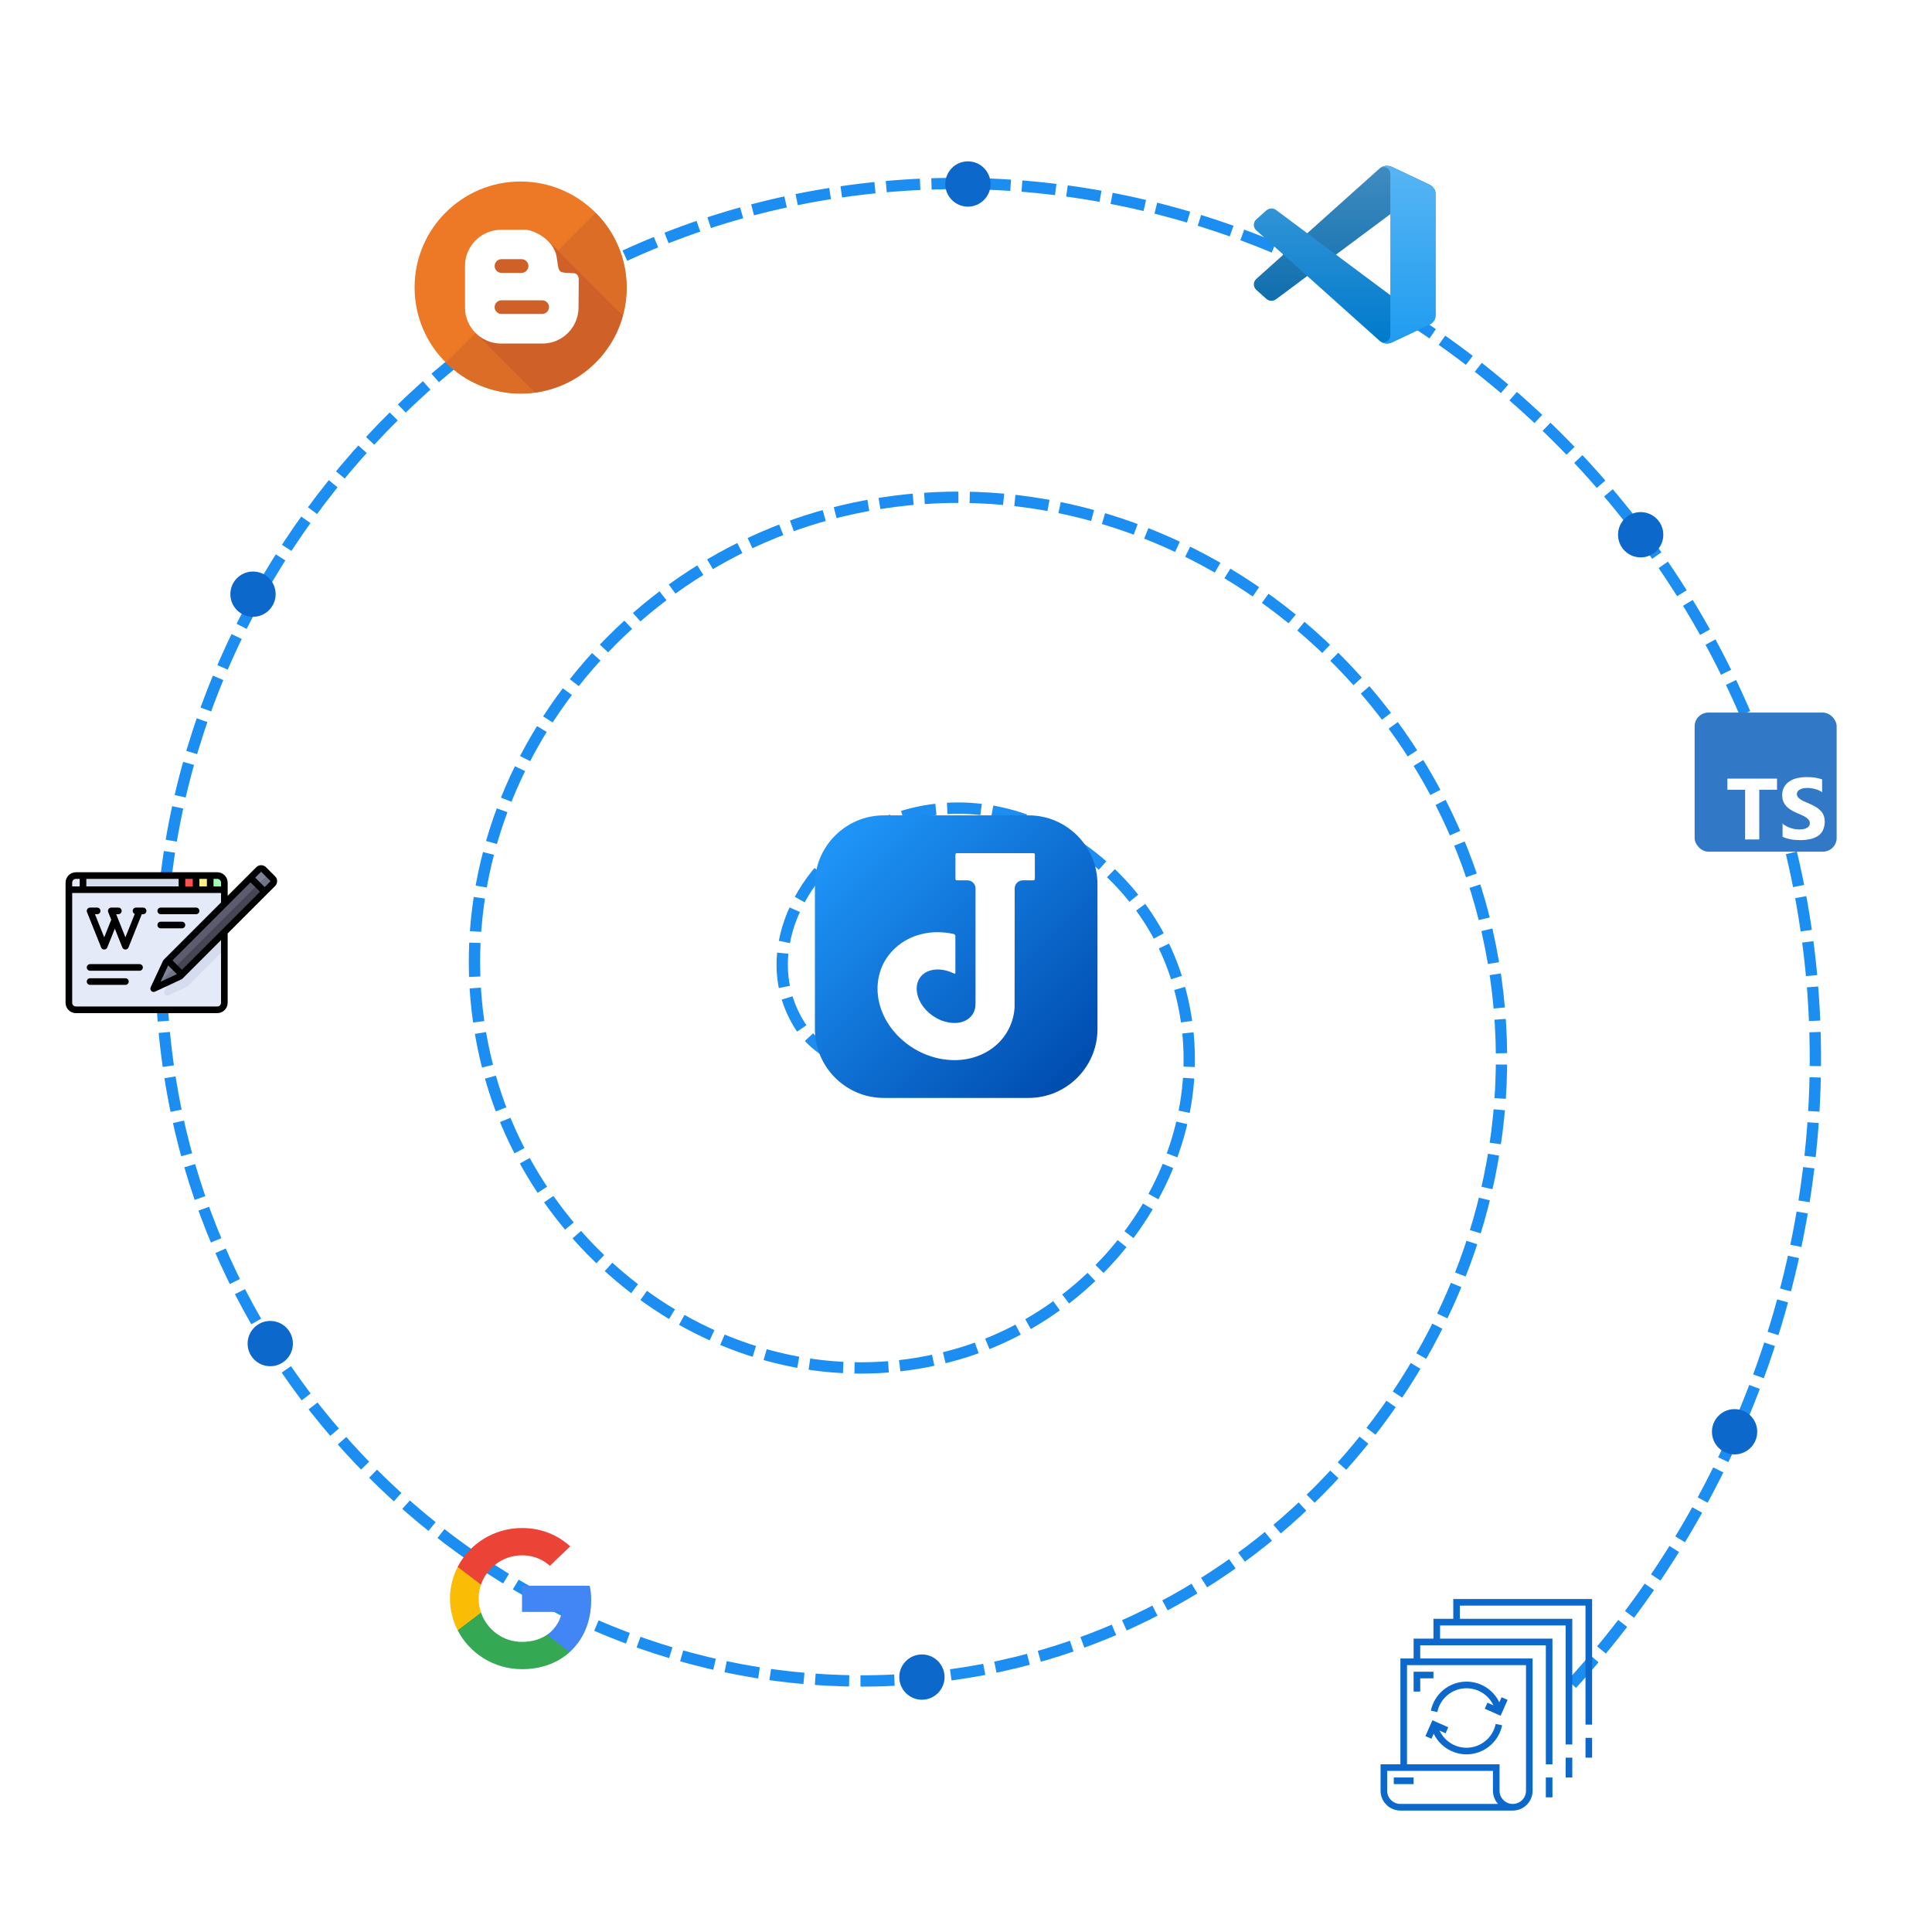 <?xml version="1.0" encoding="UTF-8" standalone="no"?>
<svg
   inkscape:version="1.1 (c68e22c387, 2021-05-23)"
   sodipodi:docname="logo.svg"
   version="1.1"
   id="svg2"
   xml:space="preserve"
   width="682.667"
   height="682.667"
   viewBox="0 0 682.667 682.667"
   xmlns:inkscape="http://www.inkscape.org/namespaces/inkscape"
   xmlns:sodipodi="http://sodipodi.sourceforge.net/DTD/sodipodi-0.dtd"
   xmlns="http://www.w3.org/2000/svg"
   xmlns:svg="http://www.w3.org/2000/svg"
   xmlns:rdf="http://www.w3.org/1999/02/22-rdf-syntax-ns#"
   xmlns:cc="http://creativecommons.org/ns#"
   xmlns:dc="http://purl.org/dc/elements/1.1/"><title
   id="title842">Joplin Icon</title><sodipodi:namedview
   inkscape:current-layer="svg2"
   inkscape:window-maximized="1"
   inkscape:window-y="-8"
   inkscape:window-x="-8"
   inkscape:cy="358.9418"
   inkscape:cx="229.92593"
   inkscape:zoom="1.4765625"
   showgrid="false"
   id="namedview13"
   inkscape:window-height="1417"
   inkscape:window-width="2498"
   inkscape:pageshadow="2"
   inkscape:pageopacity="0"
   guidetolerance="10"
   gridtolerance="10"
   objecttolerance="10"
   borderopacity="1"
   bordercolor="#666666"
   pagecolor="#ffffff"
   inkscape:pagecheckerboard="0"
   showguides="true"
   inkscape:guide-bbox="true"><sodipodi:guide
     position="738.201,2.0345052e-05"
     orientation="0,-1"
     id="guide7222" /></sodipodi:namedview>
  <defs
   id="defs6">
    <linearGradient
   x1="0"
   y1="0"
   x2="1"
   y2="0"
   gradientUnits="userSpaceOnUse"
   gradientTransform="matrix(-4387.91,4387.91,4387.91,4387.91,4753.95,366.05)"
   spreadMethod="pad"
   id="linearGradient26">
      <stop
   style="stop-opacity:1;stop-color:#004caf"
   offset="0"
   id="stop22" />
      <stop
   style="stop-opacity:1;stop-color:#1f95f8"
   offset="1"
   id="stop24" />
    </linearGradient>
  <filter
   id="filter0_d"
   x="-8.394"
   y="15.829"
   width="116.727"
   height="92.246"
   filterUnits="userSpaceOnUse"
   color-interpolation-filters="sRGB"><feFlood
     flood-opacity="0"
     result="BackgroundImageFix"
     id="feFlood1018" /><feColorMatrix
     in="SourceAlpha"
     type="matrix"
     values="0 0 0 0 0 0 0 0 0 0 0 0 0 0 0 0 0 0 127 0"
     id="feColorMatrix1020" /><feOffset
     id="feOffset1022" /><feGaussianBlur
     stdDeviation="4.167"
     id="feGaussianBlur1024" /><feColorMatrix
     type="matrix"
     values="0 0 0 0 0 0 0 0 0 0 0 0 0 0 0 0 0 0 0.25 0"
     id="feColorMatrix1026" /><feBlend
     mode="overlay"
     in2="BackgroundImageFix"
     result="effect1_dropShadow"
     id="feBlend1028" /><feBlend
     mode="normal"
     in="SourceGraphic"
     in2="effect1_dropShadow"
     result="shape"
     id="feBlend1030" /></filter><filter
   id="filter1_d"
   x="60.417"
   y="-8.076"
   width="47.917"
   height="116.151"
   filterUnits="userSpaceOnUse"
   color-interpolation-filters="sRGB"><feFlood
     flood-opacity="0"
     result="BackgroundImageFix"
     id="feFlood1033" /><feColorMatrix
     in="SourceAlpha"
     type="matrix"
     values="0 0 0 0 0 0 0 0 0 0 0 0 0 0 0 0 0 0 127 0"
     id="feColorMatrix1035" /><feOffset
     id="feOffset1037" /><feGaussianBlur
     stdDeviation="4.167"
     id="feGaussianBlur1039" /><feColorMatrix
     type="matrix"
     values="0 0 0 0 0 0 0 0 0 0 0 0 0 0 0 0 0 0 0.25 0"
     id="feColorMatrix1041" /><feBlend
     mode="overlay"
     in2="BackgroundImageFix"
     result="effect1_dropShadow"
     id="feBlend1043" /><feBlend
     mode="normal"
     in="SourceGraphic"
     in2="effect1_dropShadow"
     result="shape"
     id="feBlend1045" /></filter><linearGradient
   id="paint0_linear"
   x1="49.939"
   y1="0.258"
   x2="49.939"
   y2="99.742"
   gradientUnits="userSpaceOnUse"><stop
     stop-color="white"
     id="stop1048" /><stop
     offset="1"
     stop-color="white"
     stop-opacity="0"
     id="stop1050" /></linearGradient></defs>
  <path
   sodipodi:type="spiral"
   style="fill:none;fill-rule:evenodd;stroke:#1c8ef1;stroke-width:4;stroke-miterlimit:4;stroke-dasharray:12, 4;stroke-dashoffset:0;stroke-opacity:1"
   id="path7355"
   sodipodi:cx="319.66138"
   sodipodi:cy="354.20105"
   sodipodi:expansion="1"
   sodipodi:revolution="3"
   sodipodi:radius="333.7084"
   sodipodi:argument="-17.946211"
   sodipodi:t0="0.033869602"
   d="m 319.989,365.499 c -10.147,16.959 -33.359,2.261 -39.423,-10.163 -14.036,-28.758 9.637,-59.887 37.153,-68.027 44.467,-13.156 87.371,21.486 96.632,64.143 12.979,59.783 -33.35,115.168 -91.134,125.236 C 248.216,489.756 180.116,431.478 169.377,358.564 156.094,268.38 226.444,187.458 314.491,176.119 419.842,162.553 513.646,245.04 525.54,348.224 539.432,468.732 444.767,575.454 326.446,587.877 190.784,602.121 71.12,495.253 58.188,361.792 43.574,210.98 162.663,78.359 311.263,64.93 477.224,49.932 622.815,181.255 636.73,344.996 645.404,447.062 603.012,548.885 526.222,616.296"
   transform="rotate(-6.221,347.56,339.281)" /><g
   id="g10"
   transform="matrix(0.195,0,0,-0.195,287.947,387.947)">
    <g
   id="g12"
   transform="scale(0.1)">
      <g
   id="g14">
        <g
   id="g16"
   clip-path="url(#clipPath20)">
          <path
   d="M 3873.89,0 H 1246.11 C 560.754,0 0,560.75 0,1246.11 V 3873.88 C 0,4559.25 560.754,5120 1246.11,5120 H 3873.89 C 4559.25,5120 5120,4559.25 5120,3873.88 V 1246.11 C 5120,560.75 4559.25,0 3873.89,0"
   style="fill:url(#linearGradient26);fill-opacity:1;fill-rule:nonzero;stroke:none"
   id="path28" />
        </g>
      </g>
      <path
   d="M 3961.59,4435.23 H 2570.18 c -13.15,0 -23.78,-10.64 -23.78,-23.77 v -441.84 c 0,-14.87 12.04,-26.92 26.92,-26.92 h 190.77 c 77.16,0 139.73,-59.35 146.43,-134.77 V 3505 3336.23 1728.75 1717.36 h -0.05 c 0.48,-16.84 -0.19,-33.4 -1.83,-49.71 -0.18,-2.38 -0.5,-4.73 -0.79,-7.09 -1.1,-9.53 -2.32,-19.01 -4.17,-28.29 -1.01,-5.29 -2.44,-10.44 -3.71,-15.65 -1.71,-6.93 -3.09,-13.97 -5.22,-20.75 -12.58,-40.27 -32.47,-77.62 -59.98,-110.5 -1.01,-1.17 -2.26,-2.25 -3.26,-3.41 -8.39,-9.72 -17.2,-19.19 -26.95,-28.06 -9.84,-8.95 -20.26,-17.27 -31.21,-25 -77.84,-55.14 -182.61,-79.4 -299.67,-68.2 -149.26,14.03 -297.34,81.72 -417.03,190.62 -119.67,108.89 -194.08,243.62 -209.48,379.41 -13.85,121.48 22.55,228.38 102.42,301.05 0.21,0.16 0.4,0.31 0.56,0.48 3.09,2.77 6.49,5.2 9.67,7.87 57.16,47.89 131.67,76.91 216.7,84.91 0.96,0.09 1.88,0.24 2.79,0.32 8.95,0.79 18.07,1.15 27.27,1.49 4.81,0.16 9.56,0.5 14.44,0.54 1.62,0.02 3.16,0.19 4.78,0.19 2.9,0 5.91,-0.38 8.81,-0.42 13.4,-0.21 26.9,-0.76 40.67,-1.94 1.74,-0.14 3.4,-0.08 5.19,-0.24 1.27,-0.13 2.53,-0.41 3.8,-0.54 78,-7.82 155.23,-31.11 228.52,-66.4 1.53,-0.07 3.3,-0.54 5.51,-1.76 22.34,-12.34 26.62,0.9 27.28,9.65 v 382.24 282.82 c 0,19.05 -13.25,35.9 -31.83,39.99 -394.76,86.88 -782.08,-3.55 -1055.38,-252.34 -238.75,-217.18 -354.24,-530.58 -316.82,-859.79 33.39,-293.23 183.91,-574.94 423.88,-793.33 233.89,-212.79 531.69,-345.86 838.88,-374.801 42.33,-3.918 84.86,-5.938 126.36,-5.938 293.38,0 565.61,100.598 766.54,283.379 190.34,173.3 304.35,411.27 321.08,670.16 l 1.55,1697.91 h 0.17 v 453.97 h 0.06 v 7.92 c 1.72,80.12 67.05,144.58 147.61,144.58 h 190.77 c 14.86,0 26.92,12.05 26.92,26.92 v 441.84 c 0,13.13 -10.63,23.77 -23.78,23.77"
   style="fill:#ffffff;fill-opacity:1;fill-rule:nonzero;stroke:none"
   id="path30" />
    </g>
  </g>
<g
   id="g867"
   transform="matrix(0.146,0,0,0.146,487.817,565.003)"
   style="fill:#0c68cb;fill-opacity:1"><path
     d="m 290.551,282.543 -38.375,-16.926 6.457,-14.641 23.734,10.48 10.465,-23.738 14.648,6.449 z m 0,0"
     id="path831"
     style="fill:#0c68cb;fill-opacity:1" /><path
     d="m 123.168,338.281 -14.648,-6.449 16.93,-38.375 38.375,16.926 -6.457,14.641 -23.734,-10.48 z m 0,0"
     id="path833"
     style="fill:#0c68cb;fill-opacity:1" /><path
     d="M 278.543,273.602 C 271.699,240.082 242.211,216.008 208,216.008 c -34.211,0 -63.699,24.074 -70.543,57.594 l -15.688,-3.203 c 8.344,-40.992 44.395,-70.449 86.23,-70.449 41.836,0 77.887,29.457 86.23,70.449 z m 0,0"
     id="path835"
     style="fill:#0c68cb;fill-opacity:1" /><path
     d="m 208,376 c -41.789,-0.09 -77.785,-29.477 -86.23,-70.398 l 15.688,-3.203 c 6.844,33.52 36.332,57.594 70.543,57.594 34.211,0 63.699,-24.074 70.543,-57.594 l 15.688,3.203 C 285.785,346.523 249.789,375.91 208,376 Z m 0,0"
     id="path837"
     style="fill:#0c68cb;fill-opacity:1" /><path
     d="M 96,224 H 80 v -48 h 48 v 16 H 96 Z m 0,0"
     id="path839"
     style="fill:#0c68cb;fill-opacity:1" /><path
     d="m 32,432 h 48 v 16 H 32 Z m 0,0"
     id="path841"
     style="fill:#0c68cb;fill-opacity:1" /><path
     d="M 176,0 V 48 H 128 V 96 H 80 v 48 H 48 V 400 H 0 v 64 c 0.027,26.5 21.5,47.973 48,48 h 272 c 26.5,-0.027 47.973,-21.5 48,-48 V 144 H 96 v -32 h 304 v 288 h 16 V 96 H 144 V 64 h 304 v 288 h 16 V 48 H 192 V 16 h 304 v 288 h 16 V 0 Z M 48,496 C 30.328,496 16,481.672 16,464 v -48 h 256 v 48 c -0.008,11.812 4.355,23.211 12.246,32 z M 352,160 v 304 c 0,17.672 -14.328,32 -32,32 -17.672,0 -32,-14.328 -32,-32 V 400 H 64 V 160 Z m 0,0"
     id="path843"
     style="fill:#0c68cb;fill-opacity:1" /><path
     d="m 496,336 h 16 v 48 h -16 z m 0,0"
     id="path845"
     style="fill:#0c68cb;fill-opacity:1" /><path
     d="m 448,384 h 16 v 48 h -16 z m 0,0"
     id="path847"
     style="fill:#0c68cb;fill-opacity:1" /><path
     d="m 400,432 h 16 v 48 h -16 z m 0,0"
     id="path849"
     style="fill:#0c68cb;fill-opacity:1" /></g><g
   id="g944"
   transform="matrix(0.591,0,0,0.591,143.737,61.645)"><g
     id="g935"><g
       id="g933"><g
         id="g931"><circle
           cx="68"
           cy="67.549"
           fill="#ed7826"
           r="63.333"
           id="circle929" /></g></g></g><path
     d="m 112.966,22.947 c 24.733,24.733 24.735,64.832 0,89.567 -24.732,24.732 -64.834,24.733 -89.568,0 z"
     fill="#db6d27"
     id="path937" /><g
     id="g941"><path
       d="M 129.092,84.246 83.659,38.813 74.403,48.07 49,44.5 54.236,68.235 35.98,86.491 l 6.417,6.417 -1.583,1.583 35.793,35.794 c 25.331,-3.444 45.89,-21.855 52.485,-46.039 z"
       fill="#ce6028"
       id="path939" /></g><path
     d="m 81.132,101.086 c 11.856,0 21.488,-9.658 21.554,-21.449 l 0.133,-17.361 -0.199,-0.945 -0.57,-1.188 -0.964,-0.746 c -1.251,-0.98 -7.591,0.066 -9.298,-1.483 -1.21,-1.106 -1.399,-3.105 -1.767,-5.813 C 89.34,46.855 88.912,46.581 88.09,44.804 85.104,38.488 77.006,33.742 71.441,33.087 H 56.37 c -11.858,0 -21.551,9.673 -21.551,21.486 v 25.064 c 0,11.791 9.693,21.449 21.551,21.449 z M 56.644,50.639 h 11.949 c 2.282,0 4.13,1.852 4.13,4.103 0,2.242 -1.848,4.11 -4.13,4.11 H 56.644 c -2.281,0 -4.125,-1.868 -4.125,-4.11 0,-2.252 1.844,-4.103 4.125,-4.103 z m -4.125,28.679 c 0,-2.25 1.844,-4.087 4.125,-4.087 h 24.28 c 2.267,0 4.107,1.837 4.107,4.087 0,2.222 -1.84,4.088 -4.107,4.088 h -24.28 c -2.281,0 -4.125,-1.866 -4.125,-4.088 z"
     fill="#ffffff"
     id="Blogger_3_" /></g><g
   id="g1150"
   transform="matrix(0.146,0,0,0.146,23.168,294.474)"><path
     style="fill:#e4eaf8"
     d="M 367.171,427.026 H 25.119 c -9.446,0 -17.103,-7.657 -17.103,-17.103 V 119.179 c 0,-9.446 7.657,-17.103 17.103,-17.103 h 342.052 c 9.446,0 17.103,7.657 17.103,17.103 v 290.744 c 0,9.446 -7.658,17.103 -17.103,17.103 z"
     id="path1040" /><path
     style="fill:#d5dced"
     d="M 367.171,102.077 H 42.222 v 34.205 h 342.052 v -17.103 c 0,-9.444 -7.658,-17.102 -17.103,-17.102 z"
     id="path1042" /><rect
     x="315.863"
     y="102.081"
     style="fill:#fff082"
     width="34.205"
     height="34.205"
     id="rect1044" /><rect
     x="281.658"
     y="102.081"
     style="fill:#ff5050"
     width="34.205"
     height="34.205"
     id="rect1046" /><path
     style="fill:#a0ffb4"
     d="m 384.274,136.282 h -34.205 v -34.205 h 17.103 c 9.446,0 17.103,7.657 17.103,17.103 v 17.102 z"
     id="path1048" /><path
     style="fill:#d5dced"
     d="m 384.274,212.634 -123.385,123.384 -21.927,46.986 c -2.717,5.823 3.322,11.864 9.146,9.146 l 46.986,-21.928 89.179,-89.179 v -68.409 z"
     id="path1050" /><path
     style="fill:#5b5d6e"
     d="m 213.248,375.718 58.674,-27.381 c 3.613,-1.686 6.903,-3.99 9.722,-6.809 L 501.487,121.685 c 3.339,-3.339 3.339,-8.754 0,-12.094 L 479.375,87.478 c -3.339,-3.339 -8.753,-3.339 -12.094,0 L 247.438,307.322 c -2.819,2.819 -5.123,6.109 -6.809,9.722 z"
     id="path1052" /><polygon
     style="fill:#464655"
     points="464.778,124.188 213.248,375.718 277.382,345.789 481.88,141.291 "
     id="polygon1054" /><g
     id="g1060"><polygon
       style="fill:#7f8499"
       points="213.248,375.717 277.382,345.789 281.658,341.513 247.453,307.308 243.177,311.583 "
       id="polygon1056" /><path
       style="fill:#7f8499"
       d="m 479.375,87.48 c -3.34,-3.34 -8.753,-3.34 -12.094,0 l -19.607,19.607 34.205,34.205 19.607,-19.607 c 3.34,-3.34 3.34,-8.754 0,-12.094 z"
       id="path1058" /></g><g
     id="g1066"><path
       style="fill:#707487"
       d="m 501.486,109.591 -11.056,-11.055 -25.654,25.654 17.103,17.103 19.607,-19.607 c 3.341,-3.341 3.341,-8.755 0,-12.095 z"
       id="path1062" /><polygon
       style="fill:#707487"
       points="277.382,345.789 281.658,341.513 264.556,324.41 213.25,375.717 "
       id="polygon1064" /></g><path
     d="M 507.156,103.923 485.044,81.81 c -3.13,-3.13 -7.29,-4.853 -11.715,-4.853 -4.425,0 -8.587,1.723 -11.715,4.853 l -19.605,19.605 c -0.001,0 -0.002,10e-4 -0.002,0.002 -0.001,0.001 -0.001,0.002 -0.002,0.003 l -49.714,49.713 v -31.954 c 0,-13.851 -11.268,-25.119 -25.119,-25.119 H 25.119 C 11.268,94.06 0,105.329 0,119.179 v 290.744 c 0,13.851 11.268,25.119 25.119,25.119 h 342.052 c 13.851,0 25.119,-11.268 25.119,-25.119 V 242.219 L 507.155,127.354 c 6.46,-6.461 6.46,-16.972 0.001,-23.431 z m -225.498,226.253 -22.867,-22.868 188.884,-188.884 22.867,22.868 z m -33.335,-10.66 21.128,21.128 -39.615,18.487 z M 376.257,119.179 v 9.086 h -18.171 v -18.171 h 9.086 c 5.009,0 9.085,4.075 9.085,9.085 z m -52.377,9.086 v -18.171 h 18.172 v 18.171 z m -34.205,0 v -18.171 h 18.172 v 18.171 z m -239.436,0 v -18.171 h 223.402 v 18.171 z m -25.12,-18.171 h 9.086 v 18.171 H 16.034 v -9.086 c 0,-5.01 4.075,-9.085 9.085,-9.085 z m 351.138,299.829 c 0,5.01 -4.076,9.086 -9.086,9.086 H 25.119 c -5.01,0 -9.086,-4.076 -9.086,-9.086 V 144.299 h 360.223 v 22.868 L 237.509,305.915 c -0.661,0.661 -1.201,1.431 -1.596,2.278 l -29.93,64.135 c -1.425,3.055 -0.788,6.675 1.596,9.059 1.537,1.537 3.588,2.348 5.671,2.348 1.147,0 2.304,-0.246 3.387,-0.753 l 64.135,-29.93 c 0.847,-0.396 1.618,-0.935 2.279,-1.596 l 93.206,-93.205 z M 495.819,116.015 481.88,129.954 459.013,107.086 472.952,93.147 c 0.038,-0.038 0.156,-0.156 0.377,-0.156 0.221,0 0.339,0.118 0.378,0.156 l 22.112,22.111 c 0.207,0.209 0.207,0.549 0,0.757 z"
     id="path1068" /><path
     d="m 187.594,179.573 h -8.672 c -0.016,0 -0.032,0 -0.047,0 h -8.383 c -4.427,0 -8.017,3.589 -8.017,8.017 0,3.348 2.053,6.214 4.968,7.414 l -22.605,56.513 -22.364,-55.91 h 5.261 c 4.427,0 8.017,-3.589 8.017,-8.017 0,-4.428 -3.589,-8.017 -8.017,-8.017 h -17.103 c -2.661,0 -5.147,1.319 -6.638,3.522 -1.492,2.204 -1.793,5.003 -0.805,7.472 l 7.361,18.401 -17.02,42.549 -22.364,-55.91 h 5.261 c 4.427,0 8.017,-3.589 8.017,-8.017 0,-4.428 -3.589,-8.017 -8.017,-8.017 H 59.325 c -2.661,0 -5.147,1.319 -6.638,3.522 -1.492,2.204 -1.793,5.003 -0.805,7.472 l 34.205,85.513 c 1.217,3.044 4.164,5.04 7.443,5.04 3.279,0 6.226,-1.996 7.443,-5.04 l 18.211,-45.526 18.211,45.526 c 1.217,3.044 4.164,5.04 7.443,5.04 3.279,0 6.226,-1.996 7.443,-5.04 l 32.189,-80.473 h 3.123 c 4.427,0 8.017,-3.589 8.017,-8.017 0,-4.428 -3.589,-8.017 -8.016,-8.017 z"
     id="path1070" /><path
     d="M 179.043,316.394 H 59.325 c -4.427,0 -8.017,3.589 -8.017,8.017 0,4.428 3.589,8.017 8.017,8.017 h 119.718 c 4.427,0 8.017,-3.589 8.017,-8.017 0,-4.428 -3.59,-8.017 -8.017,-8.017 z"
     id="path1072" /><path
     d="m 230.35,195.607 h 85.513 c 4.427,0 8.017,-3.589 8.017,-8.017 0,-4.428 -3.589,-8.017 -8.017,-8.017 H 230.35 c -4.427,0 -8.017,3.589 -8.017,8.017 0,4.428 3.59,8.017 8.017,8.017 z"
     id="path1074" /><path
     d="m 230.35,229.812 h 51.308 c 4.427,0 8.017,-3.589 8.017,-8.017 0,-4.428 -3.589,-8.017 -8.017,-8.017 H 230.35 c -4.427,0 -8.017,3.589 -8.017,8.017 0,4.428 3.59,8.017 8.017,8.017 z"
     id="path1076" /><path
     d="M 144.837,350.599 H 59.325 c -4.427,0 -8.017,3.589 -8.017,8.017 0,4.428 3.589,8.017 8.017,8.017 h 85.513 c 4.427,0 8.017,-3.589 8.017,-8.017 0,-4.428 -3.59,-8.017 -8.018,-8.017 z"
     id="path1078" /><g
     id="g1080" /><g
     id="g1082" /><g
     id="g1084" /><g
     id="g1086" /><g
     id="g1088" /><g
     id="g1090" /><g
     id="g1092" /><g
     id="g1094" /><g
     id="g1096" /><g
     id="g1098" /><g
     id="g1100" /><g
     id="g1102" /><g
     id="g1104" /><g
     id="g1106" /><g
     id="g1108" /></g><g
   id="g872"
   transform="matrix(0.285,0,0,0.28,335.738,-57.455)"><g
     style="fill:none"
     id="g1086-1"
     transform="matrix(2.254,0,0,2.254,376.664,413.844)"><g
       mask="url(#mask0)"
       id="g1016"><path
         d="M 96.461,10.796 75.857,0.876 C 73.472,-0.273 70.622,0.212 68.75,2.083 L 1.299,63.583 c -1.814,1.654 -1.812,4.511 0.004,6.162 l 5.51,5.009 c 1.485,1.35 3.722,1.45 5.321,0.236 L 93.361,13.37 C 96.086,11.303 100,13.246 100,16.667 v -0.239 c 0,-2.401 -1.375,-4.59 -3.539,-5.631 z"
         fill="#0065a9"
         id="path1002" /><g
         filter="url(#filter0_d)"
         id="g1006"><path
           d="m 96.461,89.204 -20.605,9.921 c -2.385,1.149 -5.235,0.664 -7.107,-1.208 L 1.299,36.417 c -1.814,-1.654 -1.812,-4.511 0.004,-6.162 L 6.813,25.246 C 8.298,23.896 10.535,23.796 12.134,25.009 L 93.361,86.63 C 96.086,88.697 100,86.754 100,83.333 v 0.239 c 0,2.401 -1.375,4.59 -3.539,5.631 z"
           fill="#007acc"
           id="path1004" /></g><g
         filter="url(#filter1_d)"
         id="g1010"><path
           d="M 75.858,99.126 C 73.472,100.274 70.622,99.788 68.75,97.917 71.056,100.223 75,98.59 75,95.328 V 4.672 C 75,1.41 71.056,-0.223 68.75,2.083 70.622,0.211 73.472,-0.274 75.858,0.874 L 96.459,10.781 C 98.623,11.822 100,14.011 100,16.413 v 67.174 c 0,2.402 -1.377,4.591 -3.541,5.633 z"
           fill="#1f9cf0"
           id="path1008" /></g><g
         style="mix-blend-mode:overlay"
         opacity="0.25"
         id="g1014"><path
           fill-rule="evenodd"
           clip-rule="evenodd"
           d="m 70.851,99.317 c 1.575,0.614 3.371,0.574 4.961,-0.191 L 96.4,89.22 c 2.163,-1.041 3.539,-3.231 3.539,-5.633 V 16.413 c 0,-2.402 -1.376,-4.592 -3.539,-5.633 L 75.812,0.874 C 73.725,-0.13 71.284,0.116 69.453,1.447 69.191,1.637 68.942,1.849 68.708,2.083 L 29.294,38.041 12.126,25.01 C 10.528,23.796 8.293,23.896 6.809,25.246 l -5.506,5.009 c -1.816,1.652 -1.818,4.508 -0.004,6.162 L 16.186,50 1.298,63.583 c -1.813,1.654 -1.811,4.511 0.004,6.162 l 5.506,5.009 c 1.484,1.35 3.72,1.45 5.318,0.236 L 29.294,61.959 68.708,97.917 c 0.624,0.624 1.356,1.094 2.143,1.4 z M 74.954,27.299 45.048,50 74.954,72.701 Z"
           fill="url(#paint0_linear)"
           id="path1012"
           style="fill:url(#paint0_linear)" /></g></g></g></g><g
   id="g53"
   transform="matrix(0.195,0,0,0.191,158.996,539.926)"><path
     d="m 255.878,133.451 c 0,-10.734 -0.871,-18.567 -2.756,-26.69 H 130.55 v 48.448 h 71.947 c -1.45,12.04 -9.283,30.172 -26.69,42.356 l -0.244,1.622 38.755,30.023 2.685,0.268 c 24.659,-22.774 38.875,-56.282 38.875,-96.027"
     fill="#4285f4"
     id="path33" /><path
     d="m 130.55,261.1 c 35.248,0 64.839,-11.605 86.453,-31.622 l -41.196,-31.913 c -11.024,7.688 -25.82,13.055 -45.257,13.055 -34.523,0 -63.824,-22.773 -74.269,-54.25 l -1.531,0.13 -40.298,31.187 -0.527,1.465 C 35.393,231.798 79.49,261.1 130.55,261.1"
     fill="#34a853"
     id="path35" /><path
     d="m 56.281,156.37 c -2.756,-8.123 -4.351,-16.827 -4.351,-25.82 0,-8.994 1.595,-17.697 4.206,-25.82 L 56.063,103 15.26,71.312 13.925,71.947 C 5.077,89.644 0,109.517 0,130.55 c 0,21.033 5.077,40.905 13.925,58.602 L 56.281,156.37"
     fill="#fbbc05"
     id="path37" /><path
     d="m 130.55,50.479 c 24.514,0 41.05,10.589 50.479,19.438 L 217.873,33.943 C 195.245,12.91 165.798,0 130.55,0 79.49,0 35.393,29.301 13.925,71.947 L 56.136,104.73 C 66.726,73.253 96.027,50.479 130.55,50.479"
     fill="#eb4335"
     id="path39" /></g><g
   style="fill:none"
   id="g845"
   transform="matrix(0.098,0,0,0.096,598.798,251.787)"
   inkscape:transform-center-x="2.2575207"
   inkscape:transform-center-y="-41.538297"><rect
     width="512"
     height="512"
     rx="50"
     fill="#3178c6"
     id="rect833"
     x="0"
     y="0" /><path
     d="m 317,407 v 50 c 8.1,4.2 18,7.3 29,9.4 11,2.1 23,3.1 35,3.1 12,0 23,-1.1 34,-3.4 11,-2.3 20,-6.1 28,-11 8.1,-5.3 15,-12 19,-21 4,-9 7.1,-19 7.1,-32 0,-9.1 -1.4,-17 -4.1,-24 -2.7,-7 -6.6,-13 -12,-18 -5.1,-5.3 -11,-10 -18,-14 -7,-4 -15,-8.2 -24,-12 -6.6,-2.7 -12,-5.3 -18,-7.9 -5.2,-2.6 -9.7,-5.2 -13,-7.8 -3.7,-2.7 -6.5,-5.5 -8.5,-8.4 -2,-3 -3,-6.3 -3,-10 0,-3.4 0.89,-6.5 2.7,-9.3 1.81,-2.8 4.3,-5.1 7.5,-7.1 3.2,-2 7.2,-3.5 12,-4.6 4.7,-1.1 9.9,-1.6 16,-1.6 4.2,0 8.6,0.31 13,0.94 4.6,0.63 9.3,1.6 14,2.9 4.7,1.3 9.3,2.9 14,4.9 4.4,2 8.5,4.3 12,6.9 v -47 c -7.6,-2.9 -16,-5.1 -25,-6.5 -9,-1.4 -19,-2.1 -31,-2.1 -12,0 -23,1.3 -34,3.8 -11,2.5 -20,6.5 -28,12 -8.1,5.4 -14,12 -19,21 -4.7,8.4 -7,18 -7,30 0,15 4.3,28 13,38 8.6,11 22,19 39,27 6.9,2.8 13,5.6 19,8.3 6,2.7 11,5.5 15,8.4 4.3,2.9 7.7,6.1 10,9.5 2.5,3.4 3.8,7.4 3.8,12 0,3.2 -0.78,6.2 -2.3,9 -1.52,2.8 -3.9,5.2 -7.1,7.2 -3.2,2 -7.1,3.6 -12,4.8 -4.7,1.1 -10,1.7 -17,1.7 -11,0 -22,-1.9 -32,-5.7 -11,-3.8 -21,-9.5 -30,-17 z M 233,284 h 64 V 243 H 118 v 41 h 64 v 183 h 51 z"
     clip-rule="evenodd"
     fill="#fff"
     fill-rule="evenodd"
     style="fill:#ffffff"
     id="path835-6" /></g><circle
   style="fill:#0c68cb;stroke:none;stroke-width:4;stroke-linejoin:bevel;stroke-dasharray:12, 4"
   id="path948"
   cx="342.011"
   cy="65.016"
   r="8" /><circle
   style="fill:#0c68cb;stroke:none;stroke-width:4;stroke-linejoin:bevel;stroke-dasharray:12, 4"
   id="path948-8"
   cx="579.725"
   cy="188.952"
   r="8" /><circle
   style="fill:#0c68cb;stroke:none;stroke-width:4;stroke-linejoin:bevel;stroke-dasharray:12, 4"
   id="path948-85"
   cx="612.91"
   cy="505.905"
   r="8" /><circle
   style="fill:#0c68cb;stroke:none;stroke-width:4;stroke-linejoin:bevel;stroke-dasharray:12, 4"
   id="path948-9"
   cx="325.757"
   cy="592.593"
   r="8" /><circle
   style="fill:#0c68cb;stroke:none;stroke-width:4;stroke-linejoin:bevel;stroke-dasharray:12, 4"
   id="path948-98"
   cx="95.492"
   cy="474.751"
   r="8" /><circle
   style="fill:#0c68cb;stroke:none;stroke-width:4;stroke-linejoin:bevel;stroke-dasharray:12, 4"
   id="path948-5"
   cx="89.397"
   cy="209.947"
   r="8" /></svg>
